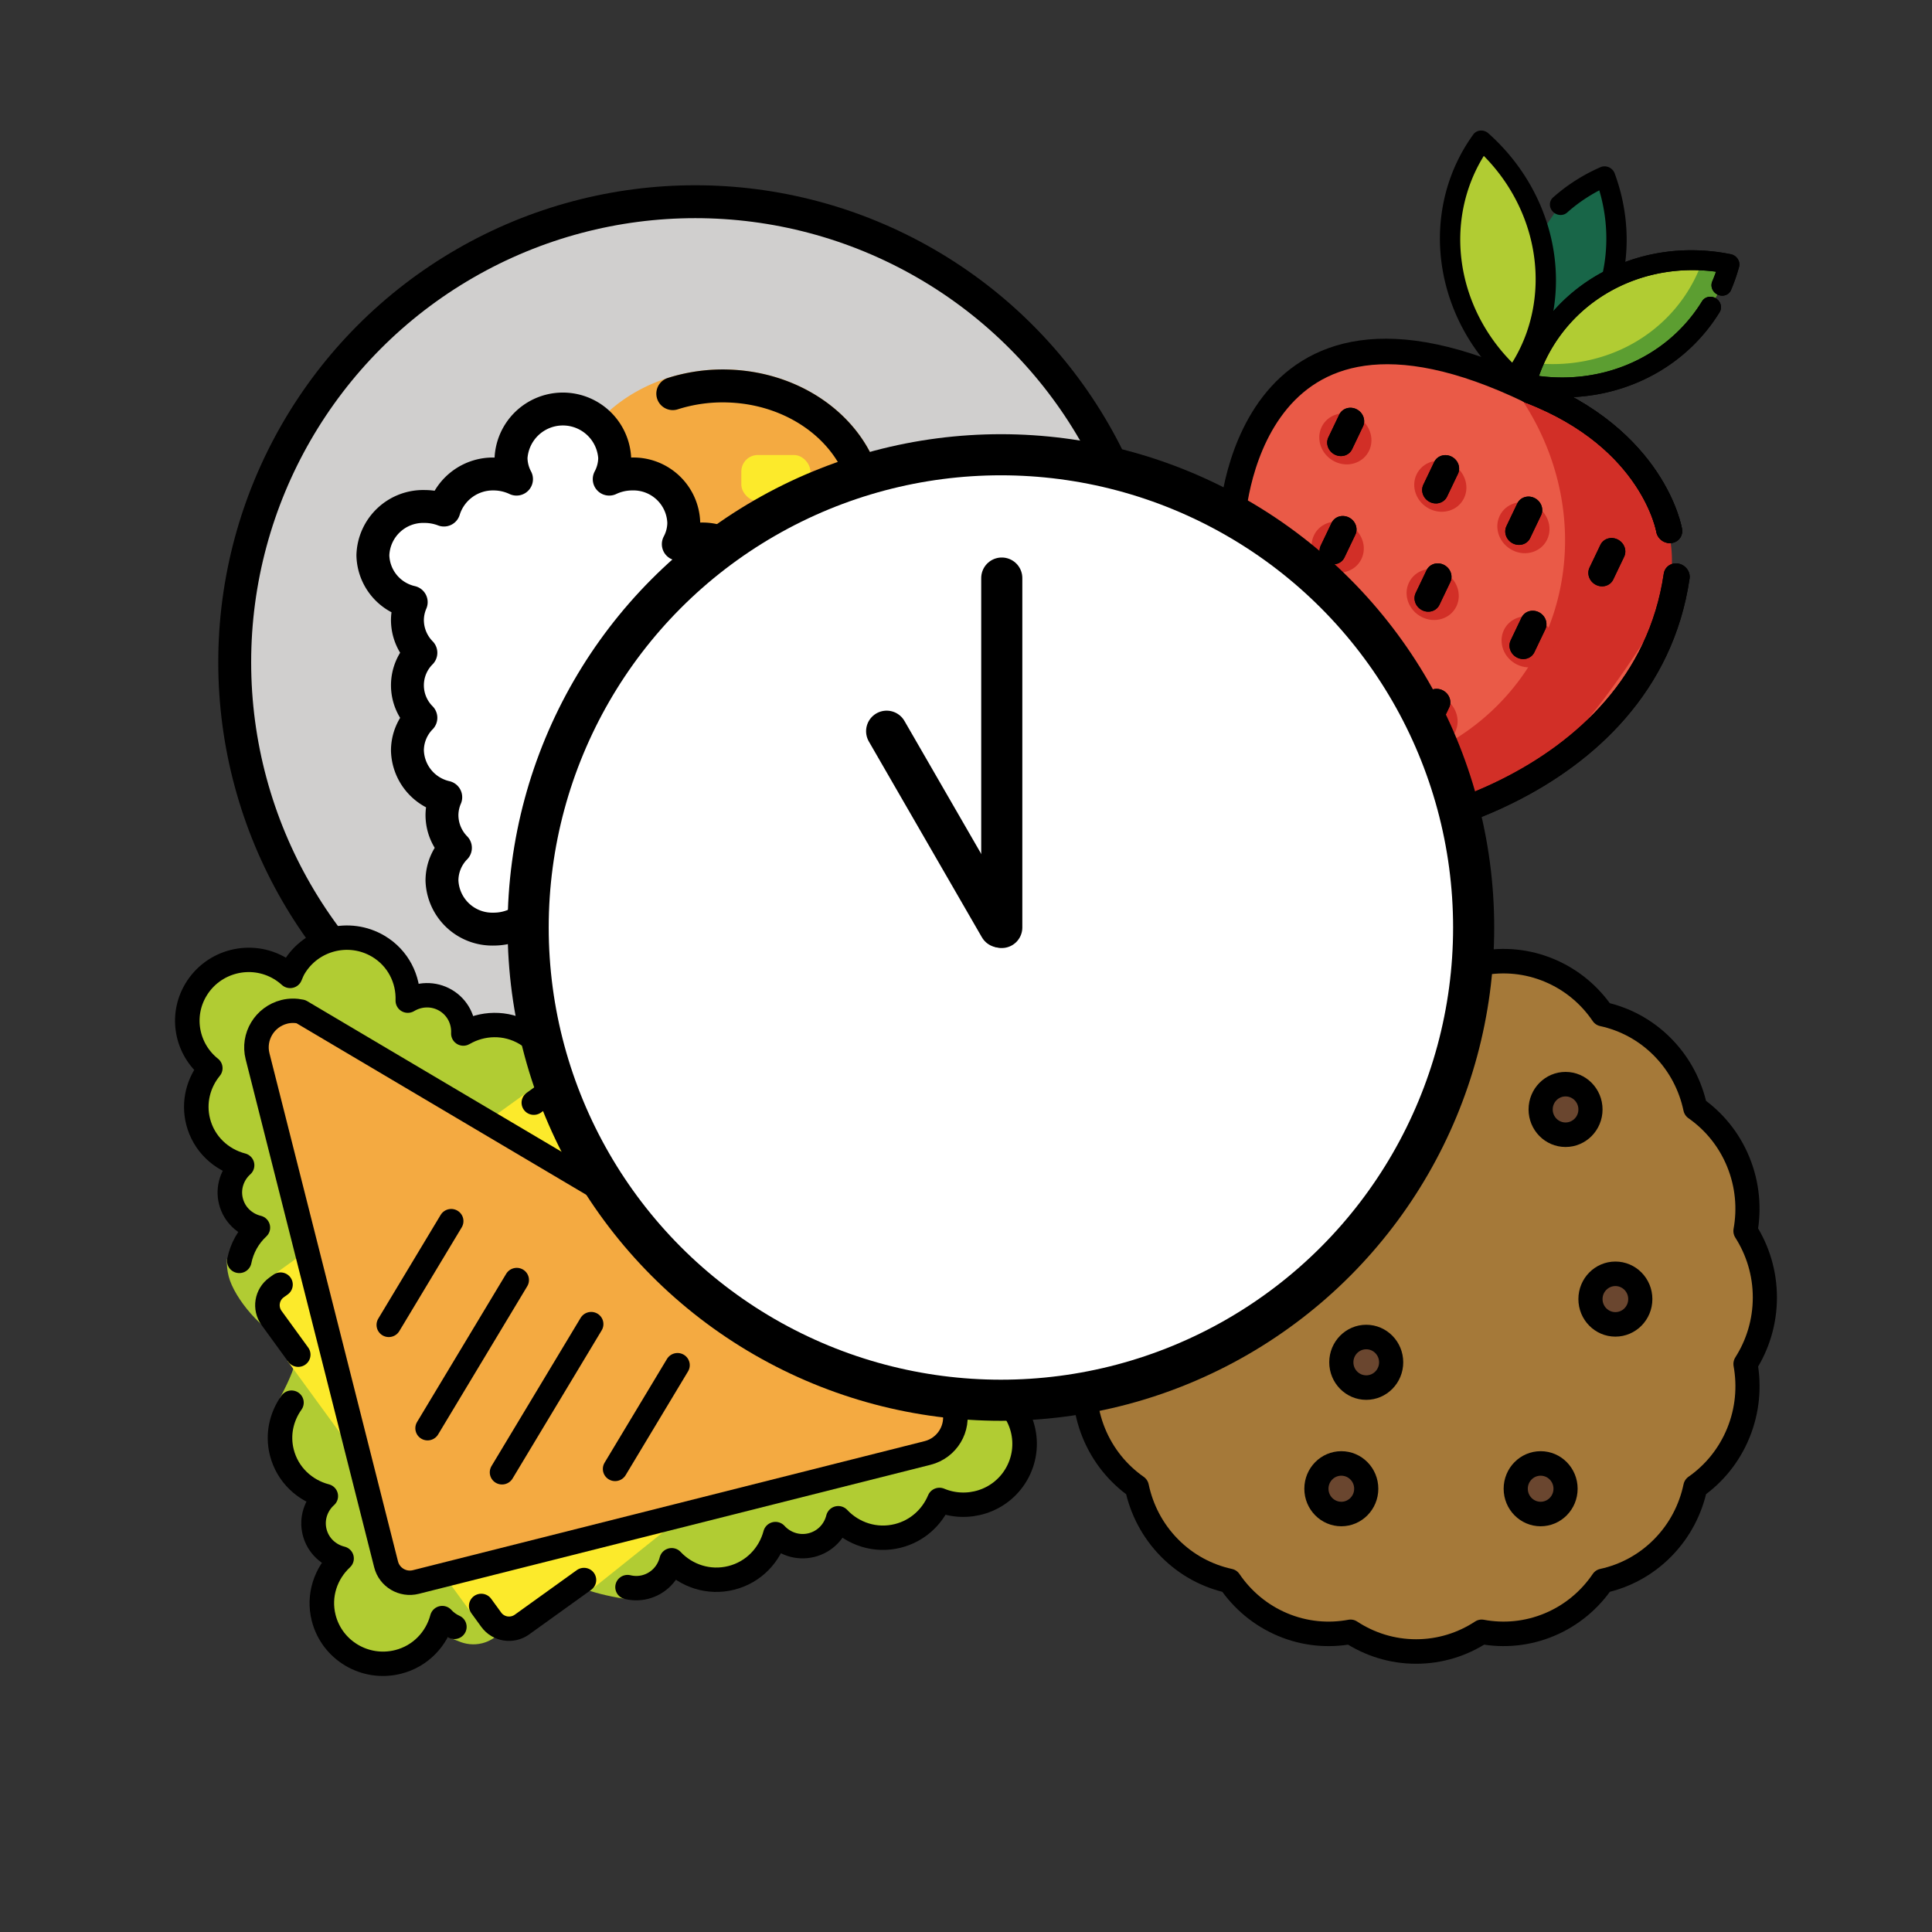 <?xml version="1.0" encoding="UTF-8" standalone="no"?>
<svg
   xmlns:dc="http://purl.org/dc/elements/1.1/"
   xmlns:cc="http://creativecommons.org/ns#"
   xmlns:rdf="http://www.w3.org/1999/02/22-rdf-syntax-ns#"
   xmlns:svg="http://www.w3.org/2000/svg"
   xmlns="http://www.w3.org/2000/svg"
   xmlns:sodipodi="http://sodipodi.sourceforge.net/DTD/sodipodi-0.dtd"
   xmlns:inkscape="http://www.inkscape.org/namespaces/inkscape"
   id="emoji"
   viewBox="0 0 72 72"
   version="1.1"
   sodipodi:docname="allFoodTime.svg"
   inkscape:version="1.0beta2 (2b71d25, 2019-12-03)">
  <rect x="0" y="0" width="72" height="72" fill="#333333" stroke="none"/>
  <defs
     id="defs35" />
  <sodipodi:namedview
     pagecolor="#ffffff"
     bordercolor="#666666"
     inkscape:document-rotation="0"
     borderopacity="1"
     objecttolerance="10"
     gridtolerance="10"
     guidetolerance="10"
     inkscape:pageopacity="0"
     inkscape:pageshadow="2"
     inkscape:window-width="1373"
     inkscape:window-height="884"
     id="namedview33"
     showgrid="false"
     inkscape:zoom="9.9722222"
     inkscape:cx="36"
     inkscape:cy="36"
     inkscape:window-x="176"
     inkscape:window-y="79"
     inkscape:window-maximized="0"
     inkscape:current-layer="emoji" />
  <g
     id="g51"
     transform="matrix(0.613,0,0,0.613,3.843,2.613)">
    <g
       id="color">
      <circle
         id="circle10"
         fill="#d0cfce"
         r="28"
         cy="36"
         cx="36" />
      <path
         id="path12"
         stroke-width="2"
         stroke-miterlimit="10"
         stroke="#f4aa41"
         fill="#f4aa41"
         d="m 56.994,35.361 c 0.171,-4.139 -3.606,-7.641 -8.435,-7.821 a 10.047,10.047 0 0 0 -2.175,0.178 6.341,6.341 0 0 0 0.11,-0.69 c 0.171,-4.139 -3.606,-7.641 -8.435,-7.822 -4.829,-0.181 -8.882,3.029 -9.053,7.168 a 7.413,7.413 0 0 0 4.503,6.822 15.84,15.84 0 0 0 -2.548,8.189 c -0.284,6.895 3.4,12.63 8.229,12.811 4.719,0.176 8.774,-5.02 9.223,-11.69 4.615,-0.042 8.417,-3.144 8.581,-7.145 z"
         inkscape:connector-curvature="0" />
      <path
         id="path14"
         fill="#fff"
         d="M 41.6,43.329 A 3.062,3.062 0 0 0 38.45,40.365 3.275,3.275 0 0 0 37.068,40.677 2.794,2.794 0 0 0 37.4,39.377 2.85,2.85 0 0 0 36.583,37.4 2.85,2.85 0 0 0 37.4,35.423 2.799,2.799 0 0 0 37.17,34.321 2.994,2.994 0 0 0 39.5,31.471 3.062,3.062 0 0 0 36.35,28.506 3.275,3.275 0 0 0 34.968,28.819 2.795,2.795 0 0 0 35.3,27.518 3.062,3.062 0 0 0 32.15,24.553 3.275,3.275 0 0 0 30.768,24.866 2.794,2.794 0 0 0 31.1,23.565 a 3.156,3.156 0 0 0 -6.3,0 2.794,2.794 0 0 0 0.332,1.301 3.275,3.275 0 0 0 -1.382,-0.313 3.115,3.115 0 0 0 -3.029,2.193 3.306,3.306 0 0 0 -1.171,-0.217 3.062,3.062 0 0 0 -3.15,2.965 2.994,2.994 0 0 0 2.33,2.851 2.8,2.8 0 0 0 -0.23,1.102 2.85,2.85 0 0 0 0.818,1.976 2.798,2.798 0 0 0 0,3.953 2.85,2.85 0 0 0 -0.818,1.976 2.994,2.994 0 0 0 2.33,2.851 2.8,2.8 0 0 0 -0.23,1.102 2.85,2.85 0 0 0 0.818,1.976 2.85,2.85 0 0 0 -0.818,1.976 3.062,3.062 0 0 0 3.15,2.965 3.237,3.237 0 0 0 2.1,-0.769 3.237,3.237 0 0 0 2.1,0.769 3.304,3.304 0 0 0 1.171,-0.217 A 3.115,3.115 0 0 0 32.15,54.2 3.062,3.062 0 0 0 35.3,51.235 2.794,2.794 0 0 0 34.968,49.934 3.275,3.275 0 0 0 36.35,50.247 3.062,3.062 0 0 0 39.5,47.282 2.8,2.8 0 0 0 39.27,46.18 2.994,2.994 0 0 0 41.6,43.329 Z"
         inkscape:connector-curvature="0" />
      <rect
         id="rect16"
         fill="#fcea2b"
         rx="1"
         height="2.8"
         width="4.2"
         y="23.4"
         x="38.8" />
      <rect
         id="rect18"
         fill="#fcea2b"
         transform="rotate(27.642,46.5,34.6)"
         rx="1"
         height="2.8"
         width="4.2"
         y="33.2"
         x="44.4" />
      <rect
         id="rect20"
         fill="#fcea2b"
         transform="rotate(-23.451,43.7,47.2)"
         rx="1"
         height="2.8"
         width="4.2"
         y="45.8"
         x="41.6" />
      <rect
         id="rect22"
         fill="#fcea2b"
         rx="1"
         height="2.8"
         width="4.2"
         y="34.6"
         x="50" />
    </g>
    <g
       id="line">
      <circle
         id="circle25"
         stroke-width="2"
         stroke-miterlimit="10"
         stroke="#000"
         fill="none"
         r="28"
         cy="36"
         cx="36" />
      <path
         id="path27"
         stroke-width="2"
         stroke-linejoin="round"
         stroke-linecap="round"
         stroke="#000"
         fill="none"
         d="M 41.6,43.329 A 3.062,3.062 0 0 0 38.45,40.365 3.275,3.275 0 0 0 37.068,40.677 2.794,2.794 0 0 0 37.4,39.377 2.85,2.85 0 0 0 36.583,37.4 2.85,2.85 0 0 0 37.4,35.423 2.799,2.799 0 0 0 37.17,34.321 2.994,2.994 0 0 0 39.5,31.471 3.062,3.062 0 0 0 36.35,28.506 3.275,3.275 0 0 0 34.968,28.819 2.795,2.795 0 0 0 35.3,27.518 3.062,3.062 0 0 0 32.15,24.553 3.275,3.275 0 0 0 30.768,24.866 2.794,2.794 0 0 0 31.1,23.565 a 3.156,3.156 0 0 0 -6.3,0 2.794,2.794 0 0 0 0.332,1.301 3.275,3.275 0 0 0 -1.382,-0.313 3.115,3.115 0 0 0 -3.029,2.193 3.306,3.306 0 0 0 -1.171,-0.217 3.062,3.062 0 0 0 -3.15,2.965 2.994,2.994 0 0 0 2.33,2.851 2.8,2.8 0 0 0 -0.23,1.102 2.85,2.85 0 0 0 0.818,1.976 2.798,2.798 0 0 0 0,3.953 2.85,2.85 0 0 0 -0.818,1.976 2.994,2.994 0 0 0 2.33,2.851 2.8,2.8 0 0 0 -0.23,1.102 2.85,2.85 0 0 0 0.818,1.976 2.85,2.85 0 0 0 -0.818,1.976 3.062,3.062 0 0 0 3.15,2.965 3.237,3.237 0 0 0 2.1,-0.769 3.237,3.237 0 0 0 2.1,0.769 3.304,3.304 0 0 0 1.171,-0.217 A 3.115,3.115 0 0 0 32.15,54.2 3.062,3.062 0 0 0 35.3,51.235 2.794,2.794 0 0 0 34.968,49.934 3.275,3.275 0 0 0 36.35,50.247 3.062,3.062 0 0 0 39.5,47.282 2.8,2.8 0 0 0 39.27,46.18 2.994,2.994 0 0 0 41.6,43.329 Z"
         inkscape:connector-curvature="0" />
      <path
         id="path29"
         stroke-width="2"
         stroke-linejoin="round"
         stroke-linecap="round"
         stroke="#000"
         fill="none"
         d="m 39.191,54.196 c 4.719,0.176 8.774,-5.02 9.223,-11.69 4.615,-0.041 8.416,-3.143 8.581,-7.144 0.171,-4.139 -3.606,-7.641 -8.435,-7.821 a 10.047,10.047 0 0 0 -2.175,0.178 6.341,6.341 0 0 0 0.11,-0.69 c 0.171,-4.139 -3.606,-7.641 -8.435,-7.822 a 10.012,10.012 0 0 0 -3.428,0.462"
         inkscape:connector-curvature="0" />
    </g>
  </g>
  <g
     id="g241"
     transform="matrix(0.533,0,0,0.497,30.052,6.459)">
    <g
       transform="matrix(0.83,0.444,-0.378,0.848,29.835,-21.044)"
       id="g367">
      <g
         id="color-9">
        <path
           inkscape:connector-curvature="0"
           fill="#ea5a47"
           d="m 52.396,38 c 1,-8 -6.716,-13 -15,-13 -8.284,0 -15.973,7.78 -17,16 -1,8 7.716,16 16,16 8.284,0 14.972,-10.78 16,-19 z"
           id="path53" />
        <path
           inkscape:connector-curvature="0"
           fill="#ea5a47"
           d="m 36.396,25 c 10,-1 14,5 14,5"
           id="path55" />
        <path
           inkscape:connector-curvature="0"
           fill="#ea5a47"
           d="m 52.396,33 c 4.871,16.561 -11.615,30.123 -16,31 -5,1 -13,-11 -15,-16"
           id="path57" />
        <path
           inkscape:connector-curvature="0"
           fill="#d22f27"
           d="M 45.396,42.5 A 19.482,19.482 0 0 0 35.486,25.533 7.39,7.39 0 0 1 38.396,25 c 8.284,0 15,5 14,13 -1.123,8.986 -3,22 -16,26 -1.888,0.581 -4.23,-1.672 -5.005,-2.799 A 19.498,19.498 0 0 0 45.396,42.5 Z"
           id="path59" />
        <path
           inkscape:connector-curvature="0"
           fill="#ea5a47"
           d="m 20.396,45 c 0,0 -8.023,-19.649 16,-20"
           id="path61" />
        <circle
           cx="25.396"
           cy="35"
           r="2"
           fill="#d22f27"
           id="circle63" />
        <circle
           cx="33.396"
           cy="35"
           r="2"
           fill="#d22f27"
           id="circle65" />
        <circle
           cx="40.396"
           cy="35"
           r="2"
           fill="#d22f27"
           id="circle67" />
        <circle
           cx="47.396"
           cy="35"
           r="2"
           fill="#d22f27"
           id="circle69" />
        <circle
           cx="44.396"
           cy="43"
           r="2"
           fill="#d22f27"
           id="circle71" />
        <circle
           cx="36.396"
           cy="43"
           r="2"
           fill="#d22f27"
           id="circle73" />
        <circle
           cx="28.396"
           cy="43"
           r="2"
           fill="#d22f27"
           id="circle75" />
        <circle
           cx="32.396"
           cy="52"
           r="2"
           fill="#d22f27"
           id="circle77" />
        <circle
           cx="40.396"
           cy="52"
           r="2"
           fill="#d22f27"
           id="circle79" />
        <path
           inkscape:connector-curvature="0"
           fill="#186648"
           d="M 32.397,10.658 Q 32.494,10.414 32.6,10.17 A 14.001,14.001 0 0 1 34.527,7 14.02,14.02 0 0 1 37.446,22.473 c -0.508,1.168 -5.513,-0.344 -6.727,-0.279"
           id="path81" />
        <path
           inkscape:connector-curvature="0"
           fill="#b1cc33"
           d="m 35.051,20.933 a 14.001,14.001 0 0 1 -0.14,3.707 13.956,13.956 0 0 1 -9.942,-15.802 14.02,14.02 0 0 1 10.082,12.095 z"
           id="path83" />
        <path
           inkscape:connector-curvature="0"
           fill="#b1cc33"
           d="M 46.012,10.666 A 14.619,14.619 0 0 0 45.819,8.839 13.956,13.956 0 0 0 35.877,24.64 14.02,14.02 0 0 0 45.959,12.546"
           id="path85" />
        <path
           inkscape:connector-curvature="0"
           fill="#5c9e31"
           d="m 43.965,10.896 a 12.992,12.992 0 0 0 -0.071,-1.345 13.997,13.997 0 0 1 1.925,-0.712 14.657,14.657 0 0 1 0.193,1.828 l -0.052,1.88 A 14.02,14.02 0 0 1 35.877,24.64 14.696,14.696 0 0 1 35.691,22.896 12.849,12.849 0 0 0 43.965,10.896 Z"
           id="path87" />
      </g>
      <g
         id="line-3">
        <path
           inkscape:connector-curvature="0"
           fill="none"
           d="m 52.396,38 c 1,-8 -6.716,-13 -15,-13 -8.284,0 -15.973,7.78 -17,16 -1,8 7.716,16 16,16 8.284,0 14.972,-10.78 16,-19 z"
           id="path90" />
        <path
           inkscape:connector-curvature="0"
           fill="none"
           stroke="#000000"
           stroke-linecap="round"
           stroke-linejoin="round"
           stroke-width="2"
           d="m 36.396,25 c 10,-1 14,5 14,5"
           id="path92" />
        <path
           inkscape:connector-curvature="0"
           fill="none"
           d="M 45.396,42.5 A 19.482,19.482 0 0 0 35.486,25.533 7.39,7.39 0 0 1 38.396,25 c 8.284,0 15,5 14,13 -1.123,8.986 -3,22 -16,26 -1.888,0.581 -4.23,-1.672 -5.005,-2.799 A 19.498,19.498 0 0 0 45.396,42.5 Z"
           id="path94" />
        <path
           inkscape:connector-curvature="0"
           fill="none"
           stroke="#000000"
           stroke-linecap="round"
           stroke-linejoin="round"
           stroke-width="2"
           d="m 20.396,45 c 0,0 -8.023,-19.649 16,-20"
           id="path96" />
        <circle
           cx="25.396"
           cy="35"
           r="2"
           fill="none"
           id="circle98" />
        <circle
           cx="33.396"
           cy="35"
           r="2"
           fill="none"
           id="circle100" />
        <circle
           cx="40.396"
           cy="35"
           r="2"
           fill="none"
           id="circle102" />
        <circle
           cx="47.396"
           cy="35"
           r="2"
           fill="none"
           id="circle104" />
        <circle
           cx="44.396"
           cy="43"
           r="2"
           fill="none"
           id="circle106" />
        <circle
           cx="36.396"
           cy="43"
           r="2"
           fill="none"
           id="circle108" />
        <circle
           cx="28.396"
           cy="43"
           r="2"
           fill="none"
           id="circle110" />
        <circle
           cx="32.396"
           cy="52"
           r="2"
           fill="none"
           id="circle112" />
        <circle
           cx="40.396"
           cy="52"
           r="2"
           fill="none"
           id="circle114" />
        <line
           x1="25.192"
           x2="25.192"
           y1="35.5"
           y2="33.485"
           fill="none"
           stroke="#000000"
           stroke-linecap="round"
           stroke-linejoin="round"
           stroke-width="2"
           id="line116" />
        <line
           x1="33.192"
           x2="33.192"
           y1="35.5"
           y2="33.485"
           fill="none"
           stroke="#000000"
           stroke-linecap="round"
           stroke-linejoin="round"
           stroke-width="2"
           id="line118" />
        <line
           x1="40.192"
           x2="40.192"
           y1="35.5"
           y2="33.485"
           fill="none"
           stroke="#000000"
           stroke-linecap="round"
           stroke-linejoin="round"
           stroke-width="2"
           id="line120" />
        <line
           x1="47.192"
           x2="47.192"
           y1="35.5"
           y2="33.485"
           fill="none"
           stroke="#000000"
           stroke-linecap="round"
           stroke-linejoin="round"
           stroke-width="2"
           id="line122" />
        <line
           x1="44.192"
           x2="44.192"
           y1="43.5"
           y2="41.485"
           fill="none"
           stroke="#000000"
           stroke-linecap="round"
           stroke-linejoin="round"
           stroke-width="2"
           id="line124" />
        <line
           x1="36.192"
           x2="36.192"
           y1="43.5"
           y2="41.485"
           fill="none"
           stroke="#000000"
           stroke-linecap="round"
           stroke-linejoin="round"
           stroke-width="2"
           id="line126" />
        <line
           x1="28.192"
           x2="28.192"
           y1="43.5"
           y2="41.485"
           fill="none"
           stroke="#000000"
           stroke-linecap="round"
           stroke-linejoin="round"
           stroke-width="2"
           id="line128" />
        <line
           x1="32.192"
           x2="32.192"
           y1="52.5"
           y2="50.485"
           fill="none"
           stroke="#000000"
           stroke-linecap="round"
           stroke-linejoin="round"
           stroke-width="2"
           id="line130" />
        <line
           x1="40.192"
           x2="40.192"
           y1="52.5"
           y2="50.485"
           fill="none"
           stroke="#000000"
           stroke-linecap="round"
           stroke-linejoin="round"
           stroke-width="2"
           id="line132" />
        <path
           inkscape:connector-curvature="0"
           fill="none"
           stroke="#000000"
           stroke-linecap="round"
           stroke-linejoin="round"
           stroke-width="2"
           d="m 52.396,33 c 4.871,16.561 -11.615,30.123 -16,31 -5,1 -13,-11 -15,-16"
           id="path134" />
        <path
           inkscape:connector-curvature="0"
           fill="none"
           stroke="#000000"
           stroke-linecap="round"
           stroke-linejoin="round"
           stroke-width="2"
           d="m 36.396,25 c 10,-1 14,5 14,5"
           id="path136" />
        <g
           id="g148">
          <path
             inkscape:connector-curvature="0"
             fill="none"
             stroke="#000000"
             stroke-linecap="round"
             stroke-linejoin="round"
             stroke-width="1.558"
             d="M 32.397,10.658 Q 32.494,10.414 32.6,10.17 A 14.001,14.001 0 0 1 34.527,7 a 14.09,14.09 0 0 1 3.761,6.919"
             id="path138" />
          <path
             inkscape:connector-curvature="0"
             fill="none"
             stroke="#000000"
             stroke-linejoin="round"
             stroke-width="1.558"
             d="m 35.051,20.933 a 14.001,14.001 0 0 1 -0.14,3.707 13.956,13.956 0 0 1 -9.942,-15.802 14.02,14.02 0 0 1 10.082,12.095 z"
             id="path140" />
          <path
             inkscape:connector-curvature="0"
             fill="none"
             stroke="#000000"
             stroke-linecap="round"
             stroke-linejoin="round"
             stroke-width="1.558"
             d="M 46.012,10.666 A 14.619,14.619 0 0 0 45.819,8.839 13.956,13.956 0 0 0 35.877,24.64 14.02,14.02 0 0 0 45.959,12.546"
             id="path142" />
          <path
             inkscape:connector-curvature="0"
             fill="none"
             d="m 43.965,10.896 a 12.992,12.992 0 0 0 -0.071,-1.345 13.997,13.997 0 0 1 1.925,-0.712 14.657,14.657 0 0 1 0.193,1.828 l -0.052,1.88 A 14.02,14.02 0 0 1 35.877,24.64 14.696,14.696 0 0 1 35.691,22.896 12.849,12.849 0 0 0 43.965,10.896 Z"
             id="path144" />
          <path
             inkscape:connector-curvature="0"
             fill="none"
             stroke="#000000"
             stroke-linecap="round"
             stroke-linejoin="round"
             stroke-width="1.558"
             d="M 46.012,10.666 A 14.619,14.619 0 0 0 45.819,8.839 13.956,13.956 0 0 0 35.877,24.64 14.02,14.02 0 0 0 45.959,12.546"
             id="path146" />
        </g>
        <line
           x1="25.192"
           x2="25.192"
           y1="35.5"
           y2="33.485"
           fill="none"
           stroke="#000000"
           stroke-linecap="round"
           stroke-linejoin="round"
           stroke-width="2"
           id="line150" />
        <line
           x1="33.192"
           x2="33.192"
           y1="35.5"
           y2="33.485"
           fill="none"
           stroke="#000000"
           stroke-linecap="round"
           stroke-linejoin="round"
           stroke-width="2"
           id="line152" />
        <line
           x1="40.192"
           x2="40.192"
           y1="35.5"
           y2="33.485"
           fill="none"
           stroke="#000000"
           stroke-linecap="round"
           stroke-linejoin="round"
           stroke-width="2"
           id="line154" />
        <line
           x1="47.192"
           x2="47.192"
           y1="35.5"
           y2="33.485"
           fill="none"
           stroke="#000000"
           stroke-linecap="round"
           stroke-linejoin="round"
           stroke-width="2"
           id="line156" />
        <line
           x1="44.192"
           x2="44.192"
           y1="43.5"
           y2="41.485"
           fill="none"
           stroke="#000000"
           stroke-linecap="round"
           stroke-linejoin="round"
           stroke-width="2"
           id="line158" />
        <line
           x1="36.192"
           x2="36.192"
           y1="43.5"
           y2="41.485"
           fill="none"
           stroke="#000000"
           stroke-linecap="round"
           stroke-linejoin="round"
           stroke-width="2"
           id="line160" />
        <line
           x1="28.192"
           x2="28.192"
           y1="43.5"
           y2="41.485"
           fill="none"
           stroke="#000000"
           stroke-linecap="round"
           stroke-linejoin="round"
           stroke-width="2"
           id="line162" />
        <line
           x1="32.192"
           x2="32.192"
           y1="52.5"
           y2="50.485"
           fill="none"
           stroke="#000000"
           stroke-linecap="round"
           stroke-linejoin="round"
           stroke-width="2"
           id="line164" />
        <line
           x1="40.192"
           x2="40.192"
           y1="52.5"
           y2="50.485"
           fill="none"
           stroke="#000000"
           stroke-linecap="round"
           stroke-linejoin="round"
           stroke-width="2"
           id="line166" />
        <path
           inkscape:connector-curvature="0"
           fill="none"
           stroke="#000000"
           stroke-linecap="round"
           stroke-linejoin="round"
           stroke-width="2"
           d="m 52.396,33 c 4.871,16.561 -11.615,30.123 -16,31 -5,1 -13,-11 -15,-16"
           id="path168" />
        <path
           inkscape:connector-curvature="0"
           fill="none"
           stroke="#000000"
           stroke-linecap="round"
           stroke-linejoin="round"
           stroke-width="2"
           d="m 36.396,25 c 10,-1 14,5 14,5"
           id="path170" />
      </g>
    </g>
    <g
       inkscape:transform-center-y="-1.0037932"
       inkscape:transform-center-x="-5.9174604"
       transform="matrix(0.832,-0.225,0.209,0.886,-51.493,55.619)"
       id="g501">
      <g
         id="color-8">
        <path
           inkscape:connector-curvature="0"
           fill="#b1cc33"
           stroke="none"
           d="m 15.391,65 0.766,0.543 c 0.513,0.407 1.152,0.66 1.857,0.66 1.148,0 2.135,-0.652 2.639,-1.601 0.852,1.543 2.098,-0.665 5.316,-1.853 0.284,0.535 1.348,1.555 4.198,2.782 l 0.456,-0.881 c 0.003,0.002 0.388,0.176 0.592,0.231 0.031,0.009 0.062,0.021 0.093,0.028 C 31.531,64.965 31.762,65 32.002,65 c 0.183,0 0.359,-0.022 0.533,-0.054 0.054,-0.01 0.105,-0.021 0.158,-0.034 0.124,-0.029 0.244,-0.067 0.362,-0.112 0.05,-0.018 0.102,-0.034 0.151,-0.056 0.133,-0.059 0.259,-0.129 0.381,-0.207 0.085,-0.053 0.163,-0.112 0.242,-0.173 0.037,-0.03 0.074,-0.061 0.11,-0.092 0.286,-0.244 0.522,-0.538 0.7,-0.873 v 0 c 0,0 0,10e-4 10e-4,10e-4 0.3,0.543 0.692,1.02 1.165,1.416 0.054,0.046 0.108,0.092 0.164,0.136 0.133,0.102 0.267,0.2 0.409,0.288 0.159,0.101 0.327,0.189 0.498,0.271 0.12,0.057 0.24,0.107 0.365,0.154 0.198,0.076 0.401,0.14 0.611,0.191 0.087,0.021 0.174,0.039 0.263,0.056 C 38.404,65.963 38.697,66 39,66 c 0,0 10e-4,0 0.002,0 v 0 c 9e-4,0 9e-4,0 9e-4,0 0.305,0 0.599,-0.037 0.888,-0.09 0.086,-0.016 0.17,-0.034 0.255,-0.054 0.215,-0.052 0.424,-0.116 0.627,-0.195 0.105,-0.04 0.209,-0.08 0.31,-0.127 0.189,-0.089 0.372,-0.186 0.548,-0.298 0.138,-0.085 0.266,-0.18 0.395,-0.277 0.062,-0.05 0.123,-0.101 0.185,-0.152 0.464,-0.392 0.851,-0.861 1.147,-1.396 0.002,-0.003 0.004,-0.007 0.007,-0.01 0.179,0.336 0.417,0.632 0.705,0.876 0.033,0.029 0.066,0.057 0.102,0.084 0.081,0.063 0.161,0.124 0.248,0.179 0.12,0.076 0.246,0.145 0.378,0.205 0.051,0.021 0.103,0.037 0.156,0.057 0.115,0.044 0.234,0.081 0.356,0.111 0.054,0.013 0.106,0.024 0.161,0.034 C 45.643,64.978 45.818,65 46,65 c 0,0 10e-4,0 0.002,0 v 0 c 9e-4,0 9e-4,0 9e-4,0 0.184,0 0.36,-0.022 0.534,-0.054 0.052,-0.01 0.102,-0.021 0.153,-0.033 0.128,-0.03 0.252,-0.069 0.373,-0.116 0.047,-0.018 0.095,-0.031 0.14,-0.051 0.136,-0.061 0.266,-0.133 0.39,-0.212 0.08,-0.05 0.153,-0.105 0.228,-0.163 0.044,-0.034 0.088,-0.07 0.131,-0.107 0.276,-0.238 0.506,-0.524 0.681,-0.849 0.003,-0.005 0.007,-0.01 0.009,-0.015 0.301,0.544 0.694,1.022 1.168,1.417 0.054,0.046 0.106,0.091 0.162,0.135 0.133,0.102 0.266,0.199 0.408,0.288 0.164,0.103 0.336,0.193 0.512,0.277 0.114,0.054 0.23,0.102 0.349,0.146 0.199,0.077 0.405,0.141 0.616,0.191 0.087,0.021 0.173,0.039 0.261,0.056 C 52.403,65.963 52.696,66 53,66 c 0,0 10e-4,0 0.002,0 v 0 c 9e-4,0 9e-4,0 9e-4,0 0.307,0 0.605,-0.037 0.895,-0.09 0.062,-0.012 0.124,-0.021 0.186,-0.035 0.261,-0.059 0.514,-0.137 0.757,-0.234 0.09,-0.036 0.176,-0.077 0.264,-0.118 0.167,-0.079 0.328,-0.167 0.484,-0.263 0.159,-0.097 0.309,-0.204 0.456,-0.317 0.091,-0.071 0.18,-0.143 0.266,-0.22 0.231,-0.204 0.438,-0.429 0.627,-0.672 0.021,-0.026 0.045,-0.051 0.065,-0.078 0.239,0.182 0.489,0.335 0.751,0.468 0.011,0.006 0.022,0.012 0.033,0.018 0.249,0.124 0.503,0.225 0.765,0.304 0.033,0.01 0.066,0.02 0.1,0.029 0.243,0.068 0.486,0.119 0.735,0.15 0.064,0.008 0.126,0.013 0.19,0.019 0.225,0.018 0.446,0.028 0.671,0.018 0.097,-0.005 0.193,-0.018 0.29,-0.028 0.194,-0.021 0.387,-0.043 0.578,-0.086 0.132,-0.029 0.26,-0.075 0.391,-0.116 0.156,-0.049 0.313,-0.093 0.466,-0.158 0.169,-0.071 0.327,-0.166 0.489,-0.257 0.109,-0.062 0.224,-0.112 0.329,-0.184 0.264,-0.177 0.517,-0.379 0.75,-0.612 1.952,-1.953 1.951,-5.119 -9e-4,-7.071 -0.247,-0.247 -0.514,-0.461 -0.794,-0.645 0.204,-0.149 0.408,-0.3 0.593,-0.484 1.708,-1.709 1.921,-4.347 0.64,-6.287 -0.184,-0.277 -0.396,-0.54 -0.641,-0.784 -0.215,-0.215 -0.448,-0.397 -0.689,-0.564 -0.073,-0.051 -0.148,-0.099 -0.224,-0.145 -0.185,-0.113 -0.376,-0.213 -0.571,-0.3 -0.112,-0.051 -0.225,-0.099 -0.341,-0.141 -0.188,-0.067 -0.377,-0.125 -0.57,-0.169 -0.16,-0.038 -0.32,-0.062 -0.483,-0.084 -0.076,-0.009 -0.151,-0.016 -0.228,-0.021 -0.608,-0.052 -1.216,0.006 -1.806,0.175 -0.003,10e-4 -0.007,0.002 -0.011,0.003 0.155,-0.509 0.177,-1.046 0.057,-1.562 -0.005,-0.02 -0.013,-0.038 -0.018,-0.059 -0.055,-0.213 -0.135,-0.418 -0.236,-0.617 -0.026,-0.052 -0.052,-0.103 -0.081,-0.153 -0.127,-0.215 -0.271,-0.422 -0.456,-0.607 0,0 0,0 -10e-4,-10e-4 v 0 c -10e-4,-9e-4 -0.002,-9e-4 -0.003,-0.002 -0.183,-0.183 -0.388,-0.326 -0.601,-0.452 -0.053,-0.03 -0.105,-0.057 -0.159,-0.084 -0.196,-0.1 -0.398,-0.179 -0.608,-0.232 -0.022,-0.006 -0.044,-0.015 -0.066,-0.019 -0.514,-0.12 -1.048,-0.098 -1.555,0.056 -0.001,9e-4 -0.003,9e-4 -0.004,9e-4 0.173,-0.597 0.232,-1.212 0.178,-1.826 -0.006,-0.071 -0.012,-0.142 -0.021,-0.212 -0.021,-0.166 -0.047,-0.328 -0.085,-0.491 -0.043,-0.191 -0.101,-0.379 -0.167,-0.565 -0.042,-0.115 -0.089,-0.228 -0.14,-0.34 -0.088,-0.197 -0.188,-0.39 -0.304,-0.576 -0.046,-0.075 -0.092,-0.147 -0.142,-0.221 -0.166,-0.24 -0.348,-0.474 -0.562,-0.689 -0.001,0 -0.001,-10e-4 -0.002,-0.002 v 0 c -10e-4,-10e-4 -10e-4,-10e-4 -10e-4,-10e-4 -0.215,-0.215 -0.449,-0.398 -0.69,-0.564 -0.068,-0.048 -0.138,-0.093 -0.208,-0.137 -0.198,-0.122 -0.401,-0.231 -0.61,-0.321 -0.137,-0.06 -0.274,-0.108 -0.415,-0.156 -0.14,-0.047 -0.279,-0.092 -0.422,-0.125 -0.171,-0.042 -0.342,-0.073 -0.517,-0.097 -0.026,-0.003 -0.054,-0.005 -0.08,-0.008 -0.664,-0.079 -1.333,-0.024 -1.978,0.163 0.234,-0.769 0.154,-1.607 -0.243,-2.324 -0.019,-0.033 -0.033,-0.066 -0.053,-0.099 -0.122,-0.203 -0.263,-0.398 -0.438,-0.574 0,0 0,0 -0.001,-0.001 v 0 c -0.074,-0.074 0.283,-1.02 0.2,-1.079 -0.792,-0.644 -1.797,-0.701 -2.76,-0.539 -11.113,1.869 -9.322,-7.601 -9.012,-8.628 0.285,-0.943 -0.266,-3.576 -0.876,-4.729 l -0.729,-0.19 c -0.032,-0.062 -0.165,0.692 -0.199,0.632 -0.069,-0.117 -0.136,-0.234 -0.216,-0.348 -0.162,-0.236 -0.34,-0.465 -0.551,-0.676 -0.217,-0.217 -0.453,-0.4 -0.696,-0.567 -0.068,-0.048 -0.138,-0.092 -0.208,-0.136 -0.193,-0.119 -0.392,-0.224 -0.597,-0.313 -0.092,-0.041 -0.183,-0.082 -0.276,-0.117 -0.204,-0.076 -0.412,-0.138 -0.624,-0.186 -0.155,-0.036 -0.31,-0.06 -0.468,-0.081 -0.083,-0.01 -0.166,-0.017 -0.249,-0.024 -0.604,-0.051 -1.208,0.009 -1.794,0.177 -0.003,0.001 -0.007,0.001 -0.01,0.002 0.155,-0.508 0.178,-1.044 0.057,-1.56 -0.005,-0.021 -0.014,-0.042 -0.019,-0.065 -0.054,-0.209 -0.132,-0.411 -0.232,-0.607 -0.027,-0.055 -0.054,-0.108 -0.085,-0.162 -0.124,-0.209 -0.266,-0.41 -0.445,-0.591 -0.003,-0.004 -0.005,-0.009 -0.009,-0.013 -0.005,-0.005 -0.011,-0.007 -0.015,-0.012 -0.18,-0.177 -0.379,-0.318 -0.587,-0.44 -0.055,-0.033 -0.111,-0.06 -0.168,-0.089 -0.191,-0.097 -0.389,-0.174 -0.592,-0.227 -0.028,-0.007 -0.054,-0.018 -0.082,-0.024 -0.51,-0.118 -1.04,-0.096 -1.543,0.056 -0.004,10e-4 -0.008,10e-4 -0.012,0.002 C 25.475,11.896 25.074,10 23.74,8.666 21.787,6.713 18.621,6.713 16.67,8.666 16.484,8.851 16.335,9.054 16.185,9.259 16,8.977 15.786,8.712 15.539,8.465 14.562,7.488 13.283,7 12.003,7 10.724,7 9.444,7.488 8.469,8.465 8.234,8.699 8.032,8.952 7.856,9.216 7.788,9.316 7.74,9.425 7.681,9.528 c -0.095,0.167 -0.192,0.333 -0.268,0.509 -0.061,0.144 -0.103,0.293 -0.149,0.442 -0.044,0.139 -0.093,0.275 -0.124,0.416 -0.041,0.183 -0.062,0.366 -0.083,0.552 -0.011,0.106 -0.026,0.212 -0.03,0.319 -0.011,0.215 -10e-4,0.429 0.017,0.644 0.007,0.073 0.012,0.145 0.021,0.218 0.03,0.24 0.08,0.476 0.145,0.711 0.012,0.042 0.024,0.083 0.037,0.125 0.077,0.254 0.175,0.5 0.294,0.741 0.01,0.019 0.021,0.039 0.031,0.059 0.129,0.254 0.278,0.497 0.454,0.73 0.001,0.002 0.002,0.005 0.004,0.007 -0.276,0.206 -0.527,0.44 -0.756,0.697 -0.071,0.08 -0.138,0.164 -0.204,0.249 -0.12,0.153 -0.231,0.31 -0.333,0.478 -0.093,0.151 -0.178,0.307 -0.254,0.468 -0.043,0.091 -0.085,0.179 -0.122,0.272 C 6.264,17.406 6.186,17.657 6.127,17.916 6.113,17.979 6.104,18.043 6.092,18.106 6.039,18.396 6.002,18.693 6.002,19 c 0,0.304 0.037,0.598 0.089,0.886 0.017,0.089 0.035,0.175 0.056,0.261 0.051,0.21 0.114,0.414 0.19,0.613 0.047,0.124 0.099,0.245 0.154,0.365 0.082,0.17 0.17,0.337 0.27,0.496 0.09,0.144 0.189,0.279 0.292,0.413 0.042,0.054 0.085,0.105 0.129,0.157 0.398,0.475 0.876,0.869 1.421,1.17 C 8.266,23.541 7.969,23.779 7.724,24.068 7.696,24.101 7.67,24.133 7.644,24.166 7.58,24.247 7.518,24.329 7.463,24.418 7.387,24.538 7.317,24.663 7.259,24.794 7.236,24.845 7.221,24.899 7.2,24.952 7.156,25.067 7.119,25.186 7.09,25.308 7.077,25.36 7.065,25.414 7.056,25.468 7.023,25.641 7.002,25.817 7.002,26 c 0,0.183 0.021,0.359 0.054,0.532 0.01,0.054 0.021,0.107 0.034,0.16 0.029,0.122 0.067,0.24 0.11,0.355 0.021,0.053 0.036,0.107 0.059,0.158 0.059,0.131 0.128,0.256 0.204,0.376 0.055,0.089 0.117,0.171 0.182,0.252 0.025,0.033 0.052,0.065 0.079,0.098 0.245,0.289 0.542,0.527 0.879,0.707 -1.094,0.604 -1.731,1.076 -2.134,2.273 -0.021,0.062 -0.935,-0.429 -0.953,-0.365 -0.128,0.438 -0.196,0.9 -0.196,1.381 0,1.888 1.638,5.221 3.181,6.072 -0.68,0.361 0.507,0.791 0.234,2.219 -0.107,0.564 -1.828,2.453 -1.828,2.453 0,0 1.471,0.098 1.362,0.169 C 7.647,43.248 7.123,43.786 6.736,44.425 6.639,44.582 6.551,44.745 6.472,44.912 6.424,45.017 6.381,45.121 6.341,45.228 6.251,45.459 6.174,45.695 6.119,45.941 6.108,45.991 6.103,46.042 6.094,46.093 6.038,46.387 6.002,46.688 6.002,47 c 0,0.305 0.037,0.599 0.09,0.887 0.016,0.088 0.034,0.173 0.055,0.259 0.051,0.212 0.114,0.417 0.191,0.617 0.045,0.119 0.094,0.235 0.147,0.351 0.084,0.176 0.174,0.347 0.276,0.51 0.089,0.143 0.188,0.276 0.29,0.41 0.042,0.055 0.087,0.107 0.132,0.16 0.397,0.474 0.875,0.867 1.419,1.168 C 8.266,51.541 7.969,51.779 7.724,52.068 7.696,52.101 7.67,52.133 7.644,52.166 7.58,52.247 7.518,52.329 7.463,52.418 7.387,52.538 7.317,52.663 7.259,52.794 7.236,52.845 7.221,52.899 7.2,52.952 7.156,53.067 7.119,53.185 7.09,53.308 7.077,53.36 7.065,53.414 7.056,53.468 7.023,53.641 7.002,53.817 7.002,54 c 0,0.183 0.021,0.359 0.054,0.532 0.01,0.054 0.021,0.107 0.034,0.16 0.029,0.122 0.067,0.24 0.11,0.355 0.021,0.053 0.036,0.107 0.059,0.158 0.059,0.131 0.128,0.256 0.204,0.376 0.055,0.089 0.117,0.171 0.182,0.252 0.025,0.033 0.052,0.065 0.079,0.098 0.245,0.289 0.542,0.527 0.88,0.707 C 8.059,56.938 7.582,57.332 7.186,57.806 7.14,57.859 7.094,57.913 7.051,57.969 6.949,58.102 6.851,58.234 6.763,58.377 6.66,58.539 6.57,58.709 6.487,58.884 6.433,59 6.384,59.117 6.338,59.238 6.261,59.438 6.197,59.643 6.146,59.855 6.126,59.94 6.107,60.025 6.092,60.113 6.039,60.402 6.002,60.695 6.002,61 c 0,0.346 0.035,0.683 0.102,1.008 C 6.57,64.286 8.586,66 11.002,66 c 0.305,0 0.599,-0.037 0.887,-0.09 0.088,-0.016 0.173,-0.034 0.258,-0.055 0.214,-0.051 0.421,-0.115 0.622,-0.192 0.111,-0.043 0.221,-0.087 0.328,-0.137 0.184,-0.087 0.361,-0.181 0.531,-0.288 0.14,-0.087 0.271,-0.183 0.4,-0.282 0.06,-0.047 0.117,-0.096 0.175,-0.146 C 14.672,64.417 15.391,65 15.391,65"
           id="path436" />
        <path
           inkscape:connector-curvature="0"
           fill="#fcea2b"
           stroke="none"
           d="M 21.548,65.272 C 20.606,65.647 19.54,65.189 19.165,64.248 L 18.684,63.214 17.781,63.625 8.281,39.844 9.25,39.557 7.936,36.147 C 7.561,35.203 8.018,34.137 8.959,33.76 v 0 L 8.794,32.75 l 23.686,-9.437 0.418,0.92 4.166,-1.7 c 0.942,-0.374 2.007,0.083 2.385,1.025 l 4.766,11.991 0.952,-0.226 5.629,14.091 c 0.376,0.941 -0.204,4.254 -1.145,4.631 L 27.688,64.141 27.316,63.214 Z"
           id="path438" />
        <path
           inkscape:connector-curvature="0"
           fill="#f4aa41"
           stroke="none"
           d="M 59.683,55.683 58.317,54.317 17.684,13.684 16.316,12.316 C 15.918,12.12 15.475,12 15,12 c -1.656,0 -3,1.344 -3,3 v 43 c 0,1.105 0.896,2 2,2 h 43 c 1.656,0 3,-1.344 3,-3 0,-0.475 -0.12,-0.918 -0.317,-1.317 z"
           id="path440" />
      </g>
      <g
         id="hair-3" />
      <g
         id="skin-9" />
      <g
         id="skin-shadow-0" />
      <g
         id="line-5">
        <path
           inkscape:connector-curvature="0"
           fill="none"
           stroke="#000000"
           stroke-linecap="round"
           stroke-linejoin="round"
           stroke-miterlimit="10"
           stroke-width="2"
           d="M 59.683,55.683 58.317,54.317 17.684,13.684 16.316,12.316 C 15.918,12.12 15.475,12 15,12 c -1.656,0 -3,1.344 -3,3 v 43 c 0,1.105 0.896,2 2,2 h 43 c 1.656,0 3,-1.344 3,-3 0,-0.475 -0.12,-0.918 -0.317,-1.317 z"
           id="path446" />
        <line
           x1="23"
           x2="33"
           y1="53"
           y2="43"
           fill="none"
           stroke="#000000"
           stroke-linecap="round"
           stroke-linejoin="round"
           stroke-miterlimit="10"
           stroke-width="2"
           id="line448" />
        <line
           x1="18"
           x2="28"
           y1="48"
           y2="38"
           fill="none"
           stroke="#000000"
           stroke-linecap="round"
           stroke-linejoin="round"
           stroke-miterlimit="10"
           stroke-width="2"
           id="line450" />
        <line
           x1="17"
           x2="24"
           y1="39"
           y2="32"
           fill="none"
           stroke="#000000"
           stroke-linecap="round"
           stroke-linejoin="round"
           stroke-miterlimit="10"
           stroke-width="2"
           id="line452" />
        <line
           x1="32"
           x2="39"
           y1="55"
           y2="48"
           fill="none"
           stroke="#000000"
           stroke-linecap="round"
           stroke-linejoin="round"
           stroke-miterlimit="10"
           stroke-width="2"
           id="line454" />
        <path
           inkscape:connector-curvature="0"
           fill="none"
           stroke="#000000"
           stroke-linecap="round"
           stroke-linejoin="round"
           stroke-miterlimit="10"
           stroke-width="2"
           d="M 34.514,19.768 C 34.287,19.336 33.998,18.929 33.635,18.564 32.301,17.23 30.406,16.83 28.713,17.319 29.027,16.293 28.791,15.135 27.979,14.322 27.166,13.51 26.008,13.274 24.982,13.588 25.471,11.896 25.07,10 23.736,8.666 21.783,6.713 18.619,6.713 16.666,8.666 16.482,8.851 16.33,9.055 16.182,9.26 15.996,8.979 15.781,8.712 15.535,8.465 13.582,6.512 10.416,6.512 8.465,8.465 6.678,10.252 6.545,13.041 8.027,15 6.803,15.911 6,17.356 6,19 6,20.887 7.057,22.51 8.6,23.361 7.652,23.865 7,24.852 7,26 c 0,1.148 0.652,2.135 1.6,2.639 -0.93,0.514 -1.678,1.31 -2.131,2.273"
           id="path456" />
        <path
           inkscape:connector-curvature="0"
           fill="none"
           stroke="#000000"
           stroke-linecap="round"
           stroke-linejoin="round"
           stroke-miterlimit="10"
           stroke-width="2"
           d="m 48.557,36.857 c 0.203,-0.958 -0.035,-1.991 -0.779,-2.736 -0.135,-0.135 -0.289,-0.23 -0.441,-0.332"
           id="path458" />
        <path
           inkscape:connector-curvature="0"
           fill="none"
           stroke="#000000"
           stroke-linecap="round"
           stroke-linejoin="round"
           stroke-miterlimit="10"
           stroke-width="2"
           d="M 7.756,43.236 C 6.688,44.148 6,45.484 6,47 6,48.888 7.057,50.51 8.6,51.361 7.652,51.865 7,52.852 7,54 7,55.148 7.652,56.135 8.6,56.639 7.057,57.49 6,59.113 6,61 c 0,2.762 2.238,5 5,5 1.887,0 3.51,-1.058 4.361,-2.601 0.193,0.366 0.463,0.686 0.783,0.944"
           id="path460" />
        <path
           inkscape:connector-curvature="0"
           fill="none"
           stroke="#000000"
           stroke-linecap="round"
           stroke-linejoin="round"
           stroke-miterlimit="10"
           stroke-width="2"
           d="M 30.619,64.651 C 31.031,64.87 31.498,65 32,65 33.148,65 34.135,64.348 34.639,63.399 35.488,64.942 37.113,66 39,66 40.887,66 42.51,64.942 43.361,63.399 43.865,64.348 44.852,65 46,65 47.148,65 48.135,64.348 48.639,63.399 49.49,64.942 51.111,66 53,66 c 1.643,0 3.088,-0.804 4,-2.027 1.959,1.481 4.75,1.35 6.537,-0.437 1.951,-1.953 1.951,-5.119 -0.002,-7.071 -0.246,-0.247 -0.514,-0.462 -0.795,-0.646 0.205,-0.149 0.41,-0.3 0.594,-0.484 1.953,-1.953 1.951,-5.119 0,-7.07 -1.336,-1.335 -3.231,-1.734 -4.924,-1.246 0.314,-1.026 0.078,-2.186 -0.734,-2.998 -0.811,-0.81 -1.971,-1.047 -2.996,-0.733 0.488,-1.693 0.09,-3.588 -1.246,-4.923 -1.299,-1.3 -3.129,-1.706 -4.785,-1.275"
           id="path462" />
        <path
           inkscape:connector-curvature="0"
           fill="none"
           stroke="#000000"
           stroke-linecap="round"
           stroke-linejoin="round"
           stroke-miterlimit="10"
           stroke-width="2"
           d="m 39.448,23.558 4.766,11.991 v 0 L 39.448,23.557 c -0.275,-0.689 -0.93,-1.115 -1.629,-1.13 0.699,0.016 1.354,0.441 1.629,1.131 z"
           id="path464" />
        <path
           inkscape:connector-curvature="0"
           fill="none"
           stroke="#000000"
           stroke-linecap="round"
           stroke-linejoin="round"
           stroke-miterlimit="10"
           stroke-width="2"
           d="m 32.898,24.233 4.221,-1.678 c 0.23,-0.092 0.469,-0.133 0.701,-0.128 0.699,0.016 1.354,0.441 1.629,1.131 l 4.766,11.991"
           id="path466" />
        <path
           inkscape:connector-curvature="0"
           fill="none"
           stroke="#000000"
           stroke-linecap="round"
           stroke-linejoin="round"
           stroke-miterlimit="10"
           stroke-width="2"
           d="m 18.684,63.214 0.516,1.297 c 0.365,0.92 1.407,1.367 2.328,1.004 l 5.789,-2.301"
           id="path468" />
        <path
           inkscape:connector-curvature="0"
           fill="none"
           stroke="#000000"
           stroke-linecap="round"
           stroke-linejoin="round"
           stroke-miterlimit="10"
           stroke-width="2"
           d="m 9.25,33.625 -0.369,0.146 c -0.92,0.367 -1.369,1.408 -1.004,2.33 l 1.373,3.455"
           id="path470" />
      </g>
    </g>
    <g
       transform="matrix(0.871,0,0,0.948,11.272,50.287)"
       id="g434">
      <g
         id="color-0">
        <path
           inkscape:connector-curvature="0"
           fill="#a57939"
           stroke="none"
           d="m 64,36 c 0.001,-1.942 -0.575,-3.746 -1.558,-5.263 0.326,-1.775 0.168,-3.661 -0.574,-5.453 C 61.126,23.491 59.903,22.044 58.416,21.02 58.038,19.254 57.171,17.573 55.798,16.202 54.427,14.828 52.743,13.96 50.977,13.582 49.953,12.096 48.508,10.875 46.716,10.132 44.922,9.389 43.035,9.23 41.259,9.557 39.742,8.576 37.94,8 35.999,8 34.059,8 32.255,8.576 30.739,9.558 28.963,9.231 27.077,9.389 25.284,10.131 c -1.793,0.743 -3.239,1.965 -4.264,3.453 -1.766,0.378 -3.447,1.245 -4.82,2.617 -1.372,1.373 -2.24,3.055 -2.617,4.822 -1.487,1.024 -2.709,2.469 -3.453,4.262 C 9.388,27.079 9.229,28.966 9.558,30.743 8.576,32.26 8.001,34.062 8,36.002 c 0,1.941 0.577,3.745 1.559,5.262 -0.325,1.775 -0.168,3.661 0.573,5.453 0.744,1.793 1.967,3.24 3.455,4.265 0.377,1.765 1.244,3.446 2.615,4.819 1.373,1.373 3.057,2.24 4.822,2.617 1.025,1.486 2.47,2.709 4.262,3.451 1.794,0.743 3.681,0.9 5.457,0.574 1.516,0.98 3.318,1.557 5.26,1.557 1.94,0 3.744,-0.576 5.26,-1.558 1.775,0.326 3.662,0.168 5.455,-0.573 1.792,-0.744 3.239,-1.966 4.264,-3.454 1.766,-0.378 3.447,-1.245 4.818,-2.616 1.374,-1.373 2.242,-3.057 2.619,-4.823 1.486,-1.024 2.707,-2.47 3.45,-4.261 0.743,-1.794 0.901,-3.682 0.575,-5.458 C 63.425,39.74 63.999,37.94 64,36 Z"
           id="path369" />
        <circle
           cx="19"
           cy="35"
           r="2"
           fill="#6A462F"
           stroke="none"
           stroke-linecap="round"
           stroke-linejoin="round"
           stroke-miterlimit="10"
           stroke-width="1.939"
           id="circle371" />
        <circle
           cx="32"
           cy="41"
           r="2"
           fill="#6A462F"
           stroke="none"
           stroke-linecap="round"
           stroke-linejoin="round"
           stroke-miterlimit="10"
           stroke-width="1.939"
           id="circle373" />
        <circle
           cx="30"
           cy="51"
           r="2"
           fill="#6A462F"
           stroke="none"
           stroke-linecap="round"
           stroke-linejoin="round"
           stroke-miterlimit="10"
           stroke-width="1.939"
           id="circle375" />
        <circle
           cx="46"
           cy="51"
           r="2"
           fill="#6A462F"
           stroke="none"
           stroke-linecap="round"
           stroke-linejoin="round"
           stroke-miterlimit="10"
           stroke-width="1.939"
           id="circle377" />
        <circle
           cx="52"
           cy="36"
           r="2"
           fill="#6A462F"
           stroke="none"
           stroke-linecap="round"
           stroke-linejoin="round"
           stroke-miterlimit="10"
           stroke-width="1.939"
           id="circle379" />
        <circle
           cx="48"
           cy="21"
           r="2"
           fill="#6A462F"
           stroke="none"
           stroke-linecap="round"
           stroke-linejoin="round"
           stroke-miterlimit="10"
           stroke-width="1.939"
           id="circle381" />
        <circle
           cx="32"
           cy="22"
           r="2"
           fill="#6A462F"
           stroke="none"
           stroke-linecap="round"
           stroke-linejoin="round"
           stroke-miterlimit="10"
           stroke-width="1.939"
           id="circle383" />
      </g>
      <g
         id="hair" />
      <g
         id="skin" />
      <g
         id="skin-shadow" />
      <g
         id="line-2">
        <path
           inkscape:connector-curvature="0"
           fill="none"
           stroke="#000000"
           stroke-linecap="round"
           stroke-linejoin="round"
           stroke-miterlimit="10"
           stroke-width="1.939"
           d="m 64,35.875 c 0.001,-1.941 -0.575,-3.746 -1.558,-5.262 0.326,-1.776 0.168,-3.661 -0.574,-5.453 C 61.126,23.367 59.903,21.92 58.416,20.895 58.038,19.13 57.171,17.449 55.798,16.077 54.427,14.704 52.743,13.835 50.977,13.457 49.953,11.972 48.508,10.751 46.716,10.008 44.922,9.265 43.035,9.106 41.259,9.432 39.742,8.451 37.94,7.875 35.999,7.875 c -1.94,0 -3.744,0.576 -5.26,1.558 -1.776,-0.327 -3.662,-0.169 -5.455,0.574 -1.793,0.743 -3.239,1.965 -4.264,3.453 -1.766,0.378 -3.447,1.245 -4.82,2.617 -1.372,1.373 -2.24,3.055 -2.617,4.822 -1.487,1.024 -2.709,2.469 -3.453,4.262 -0.742,1.794 -0.9,3.681 -0.572,5.458 C 8.576,32.135 8.001,33.938 8,35.877 c 0,1.941 0.577,3.746 1.559,5.262 -0.325,1.775 -0.168,3.662 0.573,5.453 0.744,1.793 1.967,3.24 3.455,4.266 0.377,1.765 1.244,3.446 2.615,4.818 1.373,1.373 3.057,2.24 4.822,2.618 1.025,1.485 2.47,2.708 4.262,3.451 1.794,0.743 3.681,0.9 5.457,0.573 1.516,0.98 3.318,1.557 5.26,1.557 1.94,0 3.744,-0.576 5.26,-1.557 1.775,0.326 3.662,0.168 5.455,-0.574 1.792,-0.743 3.239,-1.965 4.264,-3.453 1.766,-0.378 3.447,-1.245 4.818,-2.617 1.374,-1.373 2.242,-3.056 2.619,-4.822 1.486,-1.025 2.707,-2.47 3.45,-4.262 0.743,-1.793 0.901,-3.681 0.575,-5.457 C 63.425,39.616 63.999,37.815 64,35.875 Z"
           id="path389" />
        <circle
           cx="19"
           cy="35"
           r="2"
           fill="none"
           stroke="#000000"
           stroke-linecap="round"
           stroke-linejoin="round"
           stroke-miterlimit="10"
           stroke-width="1.939"
           id="circle391" />
        <circle
           cx="32"
           cy="41"
           r="2"
           fill="none"
           stroke="#000000"
           stroke-linecap="round"
           stroke-linejoin="round"
           stroke-miterlimit="10"
           stroke-width="1.939"
           id="circle393" />
        <circle
           cx="30"
           cy="51"
           r="2"
           fill="none"
           stroke="#000000"
           stroke-linecap="round"
           stroke-linejoin="round"
           stroke-miterlimit="10"
           stroke-width="1.939"
           id="circle395" />
        <circle
           cx="46"
           cy="51"
           r="2"
           fill="none"
           stroke="#000000"
           stroke-linecap="round"
           stroke-linejoin="round"
           stroke-miterlimit="10"
           stroke-width="1.939"
           id="circle397" />
        <circle
           cx="52"
           cy="36"
           r="2"
           fill="none"
           stroke="#000000"
           stroke-linecap="round"
           stroke-linejoin="round"
           stroke-miterlimit="10"
           stroke-width="1.939"
           id="circle399" />
        <circle
           cx="48"
           cy="21"
           r="2"
           fill="none"
           stroke="#000000"
           stroke-linecap="round"
           stroke-linejoin="round"
           stroke-miterlimit="10"
           stroke-width="1.939"
           id="circle401" />
        <circle
           cx="32"
           cy="22"
           r="2"
           fill="none"
           stroke="#000000"
           stroke-linecap="round"
           stroke-linejoin="round"
           stroke-miterlimit="10"
           stroke-width="1.939"
           id="circle403" />
      </g>
    </g>
  </g>
  <g
     transform="matrix(0.766,0,0,0.766,9.757,6.997)"
     id="g1328">
    <g
       id="color-82">
      <circle
         cx="35.958"
         cy="35.99"
         r="23"
         fill="#FFFFFF"
         stroke="none"
         stroke-linecap="round"
         stroke-linejoin="round"
         stroke-miterlimit="10"
         stroke-width="2"
         id="circle1293" />
      <line
         x1="36"
         x2="36"
         y1="18.989"
         y2="35.989"
         fill="#FFFFFF"
         stroke="none"
         stroke-linecap="round"
         stroke-linejoin="round"
         stroke-miterlimit="10"
         stroke-width="2"
         id="line1295" />
      <line
         x1="35.899"
         x2="30.399"
         y1="35.966"
         y2="26.44"
         fill="#FFFFFF"
         stroke="none"
         stroke-linecap="round"
         stroke-linejoin="round"
         stroke-miterlimit="10"
         stroke-width="2"
         id="line1297" />
    </g>
    <g
       id="hair-0" />
    <g
       id="skin-7" />
    <g
       id="skin-shadow-4" />
    <g
       id="line-8">
      <circle
         cx="35.958"
         cy="35.99"
         r="23"
         fill="none"
         stroke="#000000"
         stroke-linecap="round"
         stroke-linejoin="round"
         stroke-miterlimit="10"
         stroke-width="2"
         id="circle1303" />
      <line
         x1="36"
         x2="36"
         y1="18.989"
         y2="35.989"
         fill="none"
         stroke="#000000"
         stroke-linecap="round"
         stroke-linejoin="round"
         stroke-miterlimit="10"
         stroke-width="2"
         id="line1305" />
      <line
         x1="35.899"
         x2="30.399"
         y1="35.966"
         y2="26.44"
         fill="none"
         stroke="#000000"
         stroke-linecap="round"
         stroke-linejoin="round"
         stroke-miterlimit="10"
         stroke-width="2"
         id="line1307" />
    </g>
  </g>
</svg>
